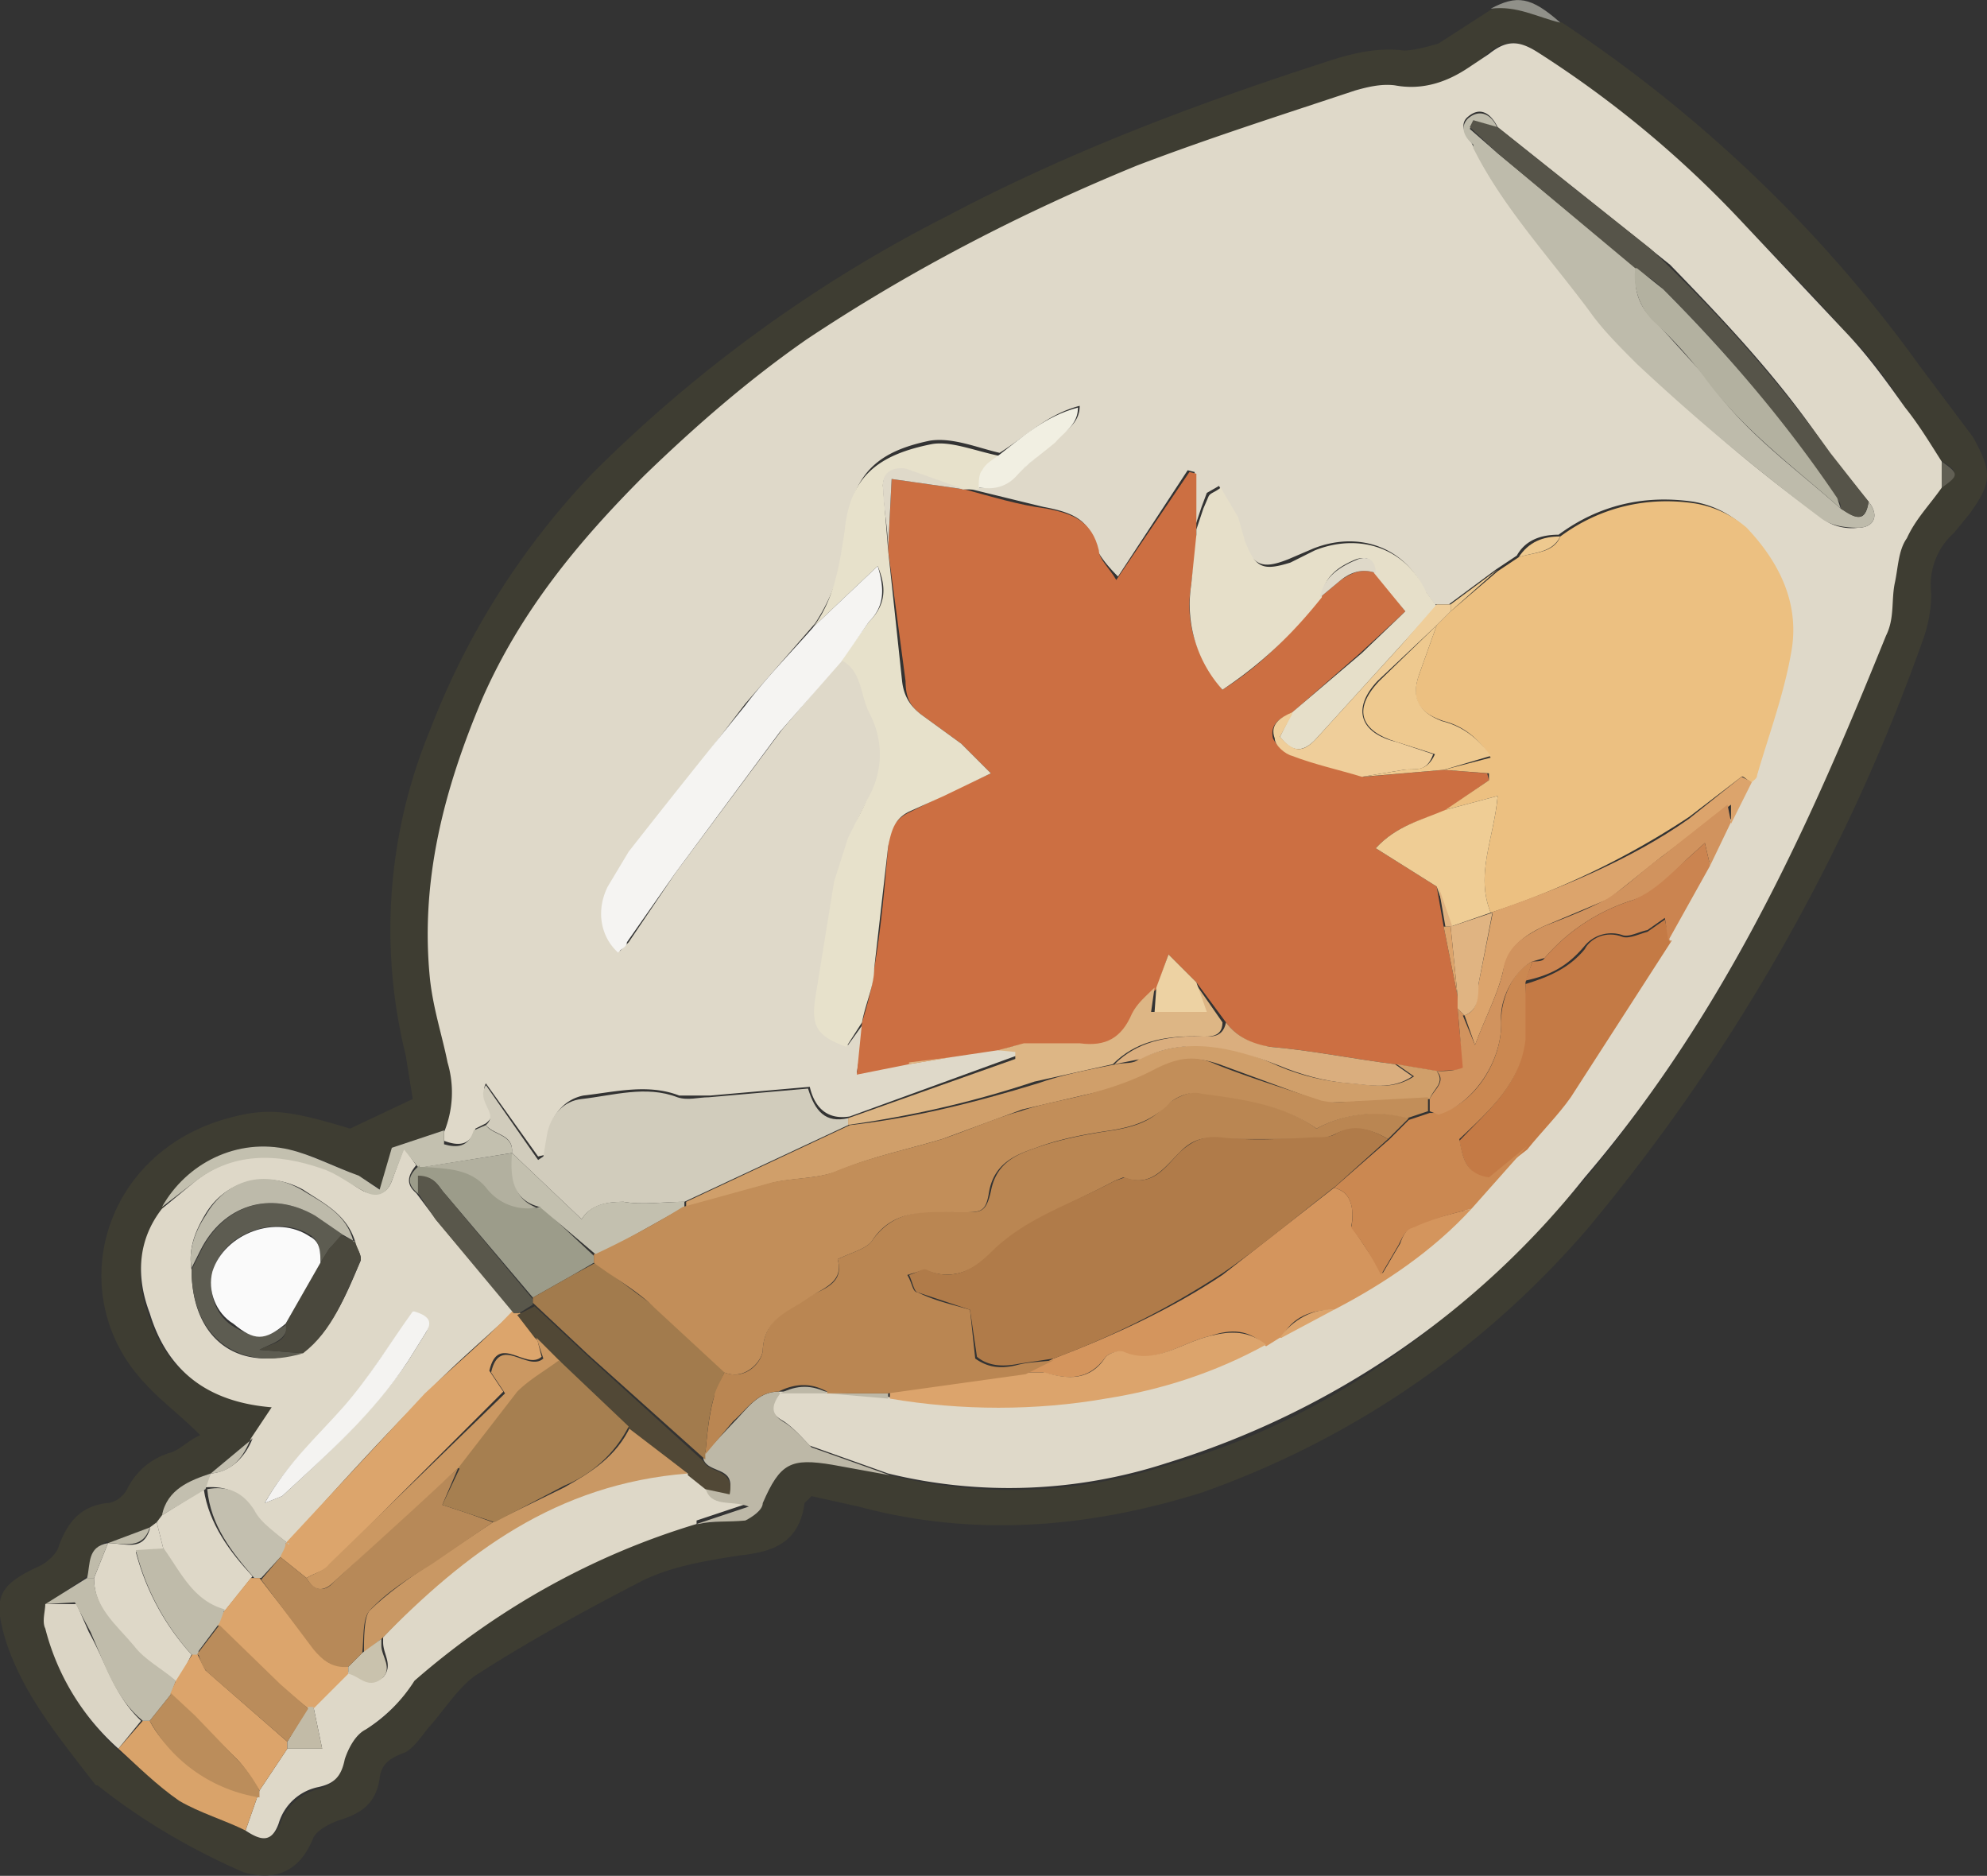 <svg xmlns="http://www.w3.org/2000/svg" id="a" viewBox="0 0 114.1 107.7">
  <rect x="0" y="0" width="114.1" height="107.7" fill="#333333" stroke="none"/>
  <defs>
    <style>
      .b{fill:#e0b482}.g{fill:#eec98f}.h{fill:#dca56c}.m{fill:#dca46c}.n{fill:#bfbbaa}.q{fill:#dfd9c9}.r{fill:#c3bfaf}.ak{fill:#ded8c8}.al{fill:#ddb685}.ax{fill:#c3c0af}.bd{fill:#bdb8a7}
    </style>
  </defs>
  <path d="M5.5 102.5c-2-2.6-4.2-5.2-5.2-8.4-.7-2.4-.4-3.1 2-4.2.4-.2 1-.7 1.1-1.2.5-1.3 1.2-2.2 2.7-2.4.5 0 1-.4 1.2-.8a4 4 0 0 1 2.5-2.1c.6-.2 1-.7 1.7-1-1.2-1.2-2.3-2-3.2-3-4.7-5-2.5-13.2 4.8-15.2 2.2-.6 3.4-.5 7 .6l3.6-1.7-.4-2.5a30 30 0 0 1 1.4-18.7A44.3 44.3 0 0 1 34 27.2c6-6 12.9-11 20.4-14.8C61.4 8.7 68.6 6 76 3.6c1.5-.5 3-.9 4.6-.7.6 0 1.3-.2 2-.4l3.1-2c1.4-.3 2.6.5 4 .8 8 5.3 15 12 20.6 19.8l3 4c1.1 2 1.1 2.6-.2 4.4l-.9 1.1a4 4 0 0 0-1.3 3.5 8 8 0 0 1-.5 2.7 110.3 110.3 0 0 1-19.2 33.7A52 52 0 0 1 69 85.7c-6.4 2-13 2.6-19.7.8l-2.7-.6-.4.4c-.3 2.2-1.7 2.8-3.7 3-1.9.3-3.8.6-5.5 1.4-3.3 1.7-6.6 3.5-9.7 5.5-1 .7-1.8 2-2.7 3-.4.5-.8 1.1-1.3 1.4-.8.3-1.4.6-1.5 1.5-.2 1.4-1 2-2.3 2.4-.6.2-1.3.6-1.5 1-.8 2-2.2 2.5-4 2-3-1.3-5.9-3-8.4-5Zm.7-14c-1 .3-1 1.3-1.2 2l-2.3 1.6c0 .5-.2 1 0 1.4.6 2.7 2 5 4.1 7l3.5 2.9c1.2.7 2.6 1.1 3.8 1.7.8.6 1.5.7 2-.4a3 3 0 0 1 2.3-2c.8-.3 1.2-.8 1.4-1.7.2-.6.6-1.4 1.2-1.7 1.3-.7 2-1.7 2.8-2.9l1.5-1.4c4.5-3.4 9.3-6.1 14.8-7.5l2.7-.3c.4 0 1-.5 1-.9 1.1-2.4 1.6-2.6 4-2.2l3.3.6a29 29 0 0 0 16-.6c10-2.8 17.4-9 24-16.5A85 85 0 0 0 102.8 49c2-4.1 3.7-8.3 5.4-12.6.4-1 .4-2 .6-3 .1-1 .2-1.9.6-2.6.5-1 1.3-2 2-2.9 1.1-.7 1.1-.8 0-1.5l-2-3c-1-1.5-2-3-3.3-4.2-2-2.3-4.2-4.5-6.3-6.7A61.3 61.3 0 0 0 88.3 3c-1-.7-1.9-.7-2.8 0l-1 .9a5.9 5.9 0 0 1-4.4 1 6 6 0 0 0-2.3.3L65.4 9.5c-6.7 2.7-13 6-19 10-3.4 2.3-6.5 5-9.4 7.8a43 43 0 0 0-9.2 12.8c-2.4 5-3.4 10.6-3 16.2.1 1.6.6 3.2 1 4.8.2 1.3.3 2.6-.3 3.8l-3 1-.6 2.4-1.3-.8c-1.3-.5-2.6-1.2-4-1.5-3-.7-5.9.8-7.2 3.3a6.2 6.2 0 0 0-.9 6.1c1 3.3 3.4 5 7.2 5.4l-1.2 1.8-2.4 2c-1.2.4-2.4.9-2.7 2.4l-.4.4-.4.3-2.4.9v-.1Z" style="fill:#3e3d32"/>
  <path d="M89.6 1.3c-1.3-.3-2.5-1-4-.8 1.5-.8 2.3-.7 4 .8" style="fill:#909089"/>
  <path d="M25.5 65a6 6 0 0 0 .2-4c-.3-1.5-.8-3-1-4.7-.6-5.7.8-11 3-16.2 2.2-5 5.5-9 9.3-12.8 3-2.9 6-5.5 9.3-7.8 6-4 12.4-7.3 19-10 4.2-1.6 8.3-2.9 12.5-4.3.7-.2 1.5-.4 2.3-.3 1.6.3 3-.2 4.2-1l1.2-.8c1-.8 1.7-.8 2.8-.1a61 61 0 0 1 11.6 9.6l6.3 6.7c1.2 1.3 2.2 2.7 3.2 4.1.8 1 1.4 2 2.1 3.1V28c-.7 1-1.5 1.8-2 2.9-.5.7-.5 1.7-.7 2.6-.2 1 0 2-.5 3-1.7 4.2-3.5 8.5-5.5 12.6-3.2 6.6-7 12.9-11.8 18.5A49.2 49.2 0 0 1 67 84a29.3 29.3 0 0 1-16 .6L46.5 83c-.4-.4-.9-1-1.5-1.4-.9-.5-.8-1-.3-1.7h2.7l3.6.3c4.1.7 8.3.7 12.4 0a28 28 0 0 0 10-3.5l3-1.6c3.1-1.4 5.6-3.5 8-5.9l3.2-3.5c.8-1 1.8-1.9 2.5-3 2-2.9 3.8-5.8 5.7-8.8l2.3-4.3 1.2-2.4 1.2-2.4.4-.4c.6-2.4 1.5-4.8 1.8-7.3.4-2.7-.7-5-2.6-6.9a5.6 5.6 0 0 0-2.9-1.4c-2.8-.4-5.4.2-7.7 1.9-1 0-1.9.3-2.4 1.2l-1.2.8-2.7 2h-.8l-.6-.8c-1.2-2.6-3.9-3.4-6.4-2.4l-1.4.6c-1.5.6-2 .4-2.6-1l-.5-1.6-.9-1.6-.7.4-.3.8-.4 1.2v-3.2l-.4-.1-4 6.1c-.6-.6-1-1.1-1.3-1.7-.3-1.6-1.4-2-3-2.3L55.4 28h1c.7 0 1.4-.2 2-.8l2.3-2c.5-.5 1.3-.9 1.3-1.9-1.9.5-3 1.7-4.6 2.7-1.3-.3-2.7-.9-4-.7-2.9.6-4.4 1.8-4.8 5a11 11 0 0 1-1.8 5.5l-4 4.6a408.4 408.4 0 0 0-7.7 10.4c-.8 1.4-.6 3 .5 3.8l.5-.5 2.7-4 6.1-8.2 3.5-4.1c1.2.6 1.1 2 1.7 3a5 5 0 0 1-.2 5c-.4.7-.8 1.5-1 2.2l-.9 2.4-1 7c-.3 1.4 0 2 1.7 2.6l1-1.4-.5 3 3.1-.7 2.4-.3 2.7-.4 1 .1v.3l-9.6 3.5c-1.2.2-2-.4-2.3-1.7l-5.7.5H39c-1.8-.7-3.7-.2-5.5 0-1 .2-1.8 1-2 2.2l-.2 1.2-.4.1-3-4.2c-.5 1 1 1.5 0 2.3l-.6.3c-.3 1-1 1-1.8.7V65Zm81.8-36.2-2.2-2.7c-2.6-4-5.9-7.5-9.2-10.9l-1-.8L86 7.3c-.4-.8-1-1.2-1.7-.6-.5.4-.2 1 .2 1.5l.1.2c1.7 3.5 4.4 6.3 6.7 9.3 4 4.5 8.4 8.5 13.3 12 .5.5 1.4.7 2.1.6.8 0 1.3-.6.6-1.5" class="q"/>
  <path d="m14.4 82.6 1.2-1.8c-3.7-.3-6-2.1-7-5.4-.8-2.1-.7-4.2.7-6L11 68c2.3-2 5-1.8 7.5-1 1 .3 1.6 1 2.4 1.4.7.3 1.3.2 1.6-.6l.7-1.9.7 1c-.5.6-.6 1.1 0 1.6l1.2 1.6 4.4 5.2c-1.7 1.6-3.4 3-5 4.7-2.8 2.8-5.4 5.7-8 8.6-.7-.6-1.6-1.1-2-1.9-.7-1.1-1.6-1.4-2.8-1.3l.4-.8c1.2-.1 2-1 2.4-2Zm6-11.3c-.5-1.6-1.8-2.2-3-3-2-1.1-4.4-.6-5.6 1.4-.6 1-1 2-.8 3.2 0 4 2.7 6 6.4 4.7 1.7-1.3 2.5-3.3 3.3-5.2.1-.3-.2-.7-.3-1v-.1Zm3.4 4c-1.4 1.8-2.6 3.8-4 5.5-1.5 1.7-3.3 3.2-4.6 5.5l1-.4c2.6-2.4 5.2-4.8 7.2-7.7l1-1.6c.4-.6.2-1-.7-1.3h.1ZM40 87.5c-6 1.8-11.5 4.9-16.2 9a9 9 0 0 1-2.8 2.8c-.6.3-1 1.1-1.2 1.7-.2 1-.6 1.4-1.5 1.6a3 3 0 0 0-2.3 2.1c-.4 1.1-1 1-1.9.4l.7-2 .1-.3 1.6-2.4h2L18 98l2-2c.6.1 1 1 2 .3.6-.7 0-1.3 0-2V94c4.7-5 10-9 17.5-9.5l1 .8c.3 1.2 1.5.6 2.5 1l-3 1v.2Z" class="ak"/>
  <path d="m40 87.5 3-1c-1-.4-2.2.1-2.5-1.1l1.4.2c.3-1.4-1.2-1-1.5-1.8v-.3l1.7-1.8c.8-.8 1.4-1.8 2.6-1.8l.1.1c-.5.7-.6 1.2.3 1.7.6.4 1.1 1 1.5 1.4l4.5 1.6-3.3-.6c-2.4-.4-3-.1-4 2.2 0 .4-.6.8-1 1-1 .1-1.8 0-2.7.2Z" class="bd"/>
  <path d="m8.6 87.7.4-.3.4 1.6-1.6.1A14 14 0 0 0 11 95l-.8 1.6c-.9-.7-1.9-1.2-2.5-2-1-1.2-2.3-2.2-2.3-4l.8-2c1 0 2 .5 2.4-.8v-.1Z" class="ak"/>
  <path d="M6.8 100.4a13.8 13.8 0 0 1-4.2-6.9c-.2-.4 0-1 0-1.4h1.8l.7 1.6c1 1.8 1.5 3.7 3 5.1l-1.3 1.6Z" style="fill:#dbd5c5"/>
  <path d="M9.4 89 9 87.4l.3-.4 2.4-1.5c.3 2 1.5 3.6 2.8 5l-1.6 2c-1.8-.5-2.5-2.1-3.5-3.5" class="ak"/>
  <path d="m6.8 100.4 1.4-1.6h.4c1 2 4 4.1 6.2 4.3l-.7 2c-1.2-.6-2.6-1-3.8-1.7-1.3-.9-2.4-2-3.5-3" style="fill:#d9a36a"/>
  <path d="M8.6 98.8h-.4c-1.6-1.3-2.2-3.3-3-5.1L4.3 92l-1.7.1L5 90.6h.4c0 1.7 1.3 2.7 2.3 3.9.6.8 1.6 1.3 2.4 2l-.3.8-1.2 1.5Z" style="fill:#c0bcab"/>
  <path d="m24 67-.8-1-.7 1.8c-.3.8-.9 1-1.6.6-.8-.4-1.5-1-2.4-1.3-2.6-.9-5.2-1-7.5.9l-1.7 1.3c1.4-2.5 4.3-4 7.3-3.3 1.3.3 2.6 1 4 1.5l1.2.8.7-2.4 3-1v.8c.7.2 1.4.2 1.7-.8l.7-.3c.4.6 1.6.5 1.5 1.6l-5 .8H24h.1Z" class="ax"/>
  <path d="M11.8 85.5 9.3 87c.3-1.5 1.6-2 2.8-2.4l-.3.9Zm2.6-2.9c-.4 1-1 1.9-2.3 2l2.4-2Z" class="r"/>
  <path d="M8.6 87.7c-.4 1.3-1.5.9-2.4.9l2.4-.9Zm-3.2 2.9H5c.2-.8 0-1.8 1.2-2l-.8 2Z" class="n"/>
  <path d="M111.5 28v-1.5c1 .7 1 .8 0 1.5" style="fill:#615f54"/>
  <path d="m57.3 60.3-2.7.4-2.4.4-3 .6.3-3c.3-1 .6-2 .7-3.1.4-2.3.6-4.7.8-7 .1-1 .4-1.6 1.3-2l2-1 2.6-1.2-1.7-1.7-2.2-1.6c-.7-.5-1-1-1-2l-1-7.5.2-4.1 4.2.6c1.5.4 3.1.9 4.7 1.1 1.5.3 2.6.7 3 2.4 0 .5.6 1 1 1.7l4.2-6.2.4.1v3.6c0 1-.2 1.8-.3 2.8-.4 2.3.4 4.2 1.8 6 2.4-1.5 4-3.3 5.6-5.3l1.2-1c.6-.4 1.2-.7 2-.4l1.7 2.2-2.6 2.4-4 3.5c-.6.2-1.2.6-1 1.4.2.4.7.9 1.2 1l4 1.2 4.6-.4 2.5.2.1.4-2.6 1.8c-1.3.5-2.7.8-3.9 2.1l3.5 2.2.4 2.3.8 4c0 1.4.2 2.8.4 4.2l-1.6.1-2.4-.4c-2.4-.3-4.8-.8-7.2-1-1-.1-1.9-.6-2.5-1.4l-1.7-2.3-1.6-1.6-.7 2c-.5.4-1 .8-1.3 1.4-.6 1.4-1.5 2-3 1.8h-3.3c-.5 0-1 .2-1.4.3Z" style="fill:#cc6f42"/>
  <path d="m83 46.5 2.5-1.7v-.4l-2.6-.2 2.7-.7c-.6-1-1.5-1.8-2.7-2.1-1.5-.5-1.9-1.3-1.4-2.7l1-2.8.8-.8 2.7-2.3 1.2-.8c.8-.3 2-.2 2.4-1.2 2.3-1.7 5-2.3 7.7-1.9a6 6 0 0 1 3 1.4c1.8 1.9 3 4.2 2.6 6.9-.4 2.5-1.3 4.9-2 7.3 0 .2-.2.3-.3.4-.2 0-.5-.4-.6-.3l-3 2.3a47 47 0 0 1-11.4 5.5c-.9-2.2.2-4.3.4-6.7l-3 .8Z" style="fill:#ecc081"/>
  <path d="m51 31.6.8 7.5c.1.9.5 1.5 1.2 2l2.2 1.6 1.7 1.7-2.7 1.3-2 .9c-.8.4-1 1-1.2 2l-.8 7c0 1-.5 2-.7 3.1l-.9 1.4c-1.7-.6-2-1.2-1.8-2.7l1.1-6.8.8-2.5 1.1-2.2a5 5 0 0 0 .1-5c-.5-1-.4-2.4-1.6-3l1.6-2.2c1-1 1-2 .5-3.2L46.7 36c1.2-1.6 1.5-3.5 1.8-5.5.3-3.2 2-4.4 5-5 1.1-.2 2.5.4 4 .7-.5.2-.9.5-1 .8l-.3 1.1h-.9c-1-.3-2.2-.8-3.3-1-.7-.3-1.3.1-1.3.8l.3 3.7Z" style="fill:#e7e1cb"/>
  <path d="M29.4 66.2c.1-1.1-1-1-1.5-1.6.8-.7-.6-1.3 0-2.3l3 4.3.3-.2.2-1.2c.2-1.2 1-2 2-2.1 1.8-.2 3.7-.8 5.5-.1.6.2 1.2 0 1.8 0l5.7-.5c.4 1.3 1 2 2.3 1.7v.4L39.3 69c-1.2 0-2.4.2-3.5 0-1 0-1.9.2-2.4 1l-4-3.8Z" style="fill:#d1ccbc"/>
  <path d="M68.7 30.8v-.4l.4-1.2.3-.7c.1-.2.3-.2.7-.5l1 1.7.4 1.4c.6 1.5 1 1.7 2.6 1.2l1.4-.7c2.5-1 5.2-.2 6.4 2.4l.6.8-2 2.2-5 5.5c-.8.8-1.4.6-2-.2l.7-1.4 4-3.4 2.5-2.4-1.8-2.2c0-.7-.3-1-1-.8-1 .4-1.9 1-2 2.2-1.6 2-3.3 3.7-5.7 5.3a7.3 7.3 0 0 1-1.8-6l.3-2.9v.1Z" style="fill:#e6dfc9"/>
  <path d="m73.5 76.8-.8.5c-1-1-2-1-3.2-.6-1.7.4-3.2 1.7-5 1-.3-.2-.8 0-1 .2-1 1.4-2.2 1.3-3.6.9h-1l1.6-.8c3.4-1.3 6.7-2.8 9.7-4.8l6.4-5c.9.2 1.2 1 1 2.2l1.8 2.7 1-1.7c.1-.3.3-.8.7-1 1-.4 2.2-.7 3.4-1-2.2 2.4-5 4.3-7.9 5.8-1.3 0-2.4.4-3 1.6" style="fill:#d4955d"/>
  <path d="M107.3 28.8c.7.9.2 1.5-.6 1.5-.7 0-1.6-.1-2.2-.6A126 126 0 0 1 94 20.9c-1-1-2-2-2.7-3-2.3-3.1-5-6-6.7-9.4v-.2c-.5-.4-.8-1-.3-1.5.7-.6 1.4-.2 1.7.6L84.6 7l-.2.4L86 8.8l8 6.6a3 3 0 0 0 1 3l3 3.3c2 3 5 5.1 7.7 7.5.7.4 1.4 1 1.6-.4" style="fill:#bebbab"/>
  <path d="m46.7 36 3.7-3.5c.4 1.3.4 2.3-.5 3.2L48.3 38l-3.5 4-6 8.1-2.8 4c0 .3-.4.4-.5.6-1-.9-1.3-2.4-.6-3.8l1.2-2a601 601 0 0 1 6.7-8.4c1.2-1.6 2.6-3 4-4.6v.1Z" style="fill:#f5f4f2"/>
  <path d="m96 54-5.8 9c-.7 1-1.7 2-2.5 3l-2.2 1.7c-1.4-.3-1.5-1.3-1.7-2.2 1.6-1.7 3.5-3.2 3.7-5.7l.1-3.3c1.3-.4 2.5-.9 3.4-2 .3-.6 1.2-1.1 2.2-.7.4.1 1-.2 1.4-.3l1-.7.3 1.3V54Z" style="fill:#c47a45"/>
  <path d="M87.6 56.4v3.3c-.3 2.5-2 4-3.8 5.7.2 1 .3 2 1.7 2.2l2.2-1.8-3.2 3.6c-1.2.3-2.3.6-3.4 1.1-.4.1-.6.6-.8 1l-1 1.7c-.5-1-1-1.8-1.7-2.7.2-1.3-.1-2.1-1-2.3l3.2-2.8 1.1-1.1 1.2-.4h.5c2-.4 3.7-3 3.6-5.3 0-1.3.7-2.9 1.8-3.4l-.4 1.2Z" style="fill:#cb8851"/>
  <path d="M107.3 28.8c-.2 1.4-1 .8-1.6.4 0-.1 0-.4-.2-.5a77.5 77.5 0 0 0-10-12.1c-.5-.5-1-.8-1.6-1.2L86 8.8l-1.6-1.5.2-.4 1.4.4 8.8 7c3.8 3.6 7.3 7.5 10.3 11.7l2.2 2.8Z" style="fill:#565449"/>
  <path d="M59 78.8h1c1.3.4 2.6.5 3.5-.9.2-.2.7-.4 1-.3 1.8.8 3.3-.5 5-.9 1.2-.3 2.2-.3 3.2.5-2.9 1.6-6 2.6-9.2 3.1-4 .7-8.3.7-12.4 0v-.4l7.8-1.1h.1Z" class="m"/>
  <path d="M48.7 64.6v-.4l9.6-3.4v-.4l-1-.1 1.5-.4H62c1.5.2 2.4-.3 3-1.7.3-.6.8-1 1.3-1.5l-.2 1.4h3l-.5-1.7 1.6 2.3c0 1-1 .8-1.6.8-1.8 0-3.4.3-4.7 1.6l-4.5 1c-3.6 1.2-7.2 2-10.8 2.5h.1Z" class="al"/>
  <path d="M85.6 52.4c4-1.4 8-3 11.4-5.4l3-2.4.6.3-1.2 2.4v-1.1l-4 3-3 2.4-3.8 1.6c-1 .5-2 1.1-2.3 2.6-.3 1.3-1 2.6-1.6 4.2l-.6-1.7c.8-.3.7-1 .8-1.8l.8-4v-.1Z" class="m"/>
  <path d="m84 58.3.7 1.7c.6-1.6 1.3-2.9 1.6-4.2.2-1.5 1.2-2 2.3-2.6 1.3-.5 2.6-1 3.7-1.6 1.1-.7 2-1.6 3.1-2.4l3.8-3 .2 1-1.2 2.5-.3-1.3-1 .9c-1 1-1.9 2-3.2 2.4a11 11 0 0 0-5 3.3l-.7.2c-1 .5-1.9 2.1-1.8 3.4.1 2.3-1.6 4.8-3.6 5.4l-.5-.2v-.7c.2-.5 1-1 .4-1.6.4 0 1 0 1.5-.2l-.3-3.4.4.4Z" style="fill:#d1935e"/>
  <path d="m74.2 41-.7 1.3c.7.8 1.2 1 2 .2l5-5.5 2-2.3h.8v.4l-.8.8-3.4 3.2c-1.5 1.6-1 3 1.1 3.5l2.1.7c-.4 1.1-1 .8-1.7.9l-2.4.4c-1.3-.4-2.7-.7-4-1.2-.4-.1-1-.6-1-1-.3-.8.3-1.2 1-1.5v.1Z" style="fill:#efce9a"/>
  <path d="M88 55.2c.3 0 .6 0 .7-.2a11 11 0 0 1 5-3.3c1.3-.5 2.2-1.5 3.2-2.4l1-.9.3 1.3-2.4 4.3-.2-1.3-1 .7c-.5.1-1 .4-1.4.3a2 2 0 0 0-2.2.6c-1 1.2-2 1.7-3.4 2l.4-1.1Z" style="fill:#cb8450"/>
  <path d="M56.2 28c0-.3 0-.8.2-1 .2-.4.6-.6 1-.9 1.3-1 2.6-2.2 4.5-2.7 0 1-.8 1.4-1.3 2-.7.6-1.6 1.2-2.3 2-.6.6-1.3.7-2 .6" style="fill:#f1efe2"/>
  <path d="M83.3 35.1v-.4l2.7-2-2.7 2.4Z" class="g"/>
  <path d="M73.5 76.8c.7-1 1.9-1.7 3.1-1.6l-3 1.6Z" class="m"/>
  <path d="M89.6 30.8c-.5 1-1.6.9-2.4 1.2.6-.9 1.4-1.2 2.4-1.2" class="g"/>
  <path d="M51 80v.3l-3.5-.3h3.6Z" class="bd"/>
  <path d="M47.5 80h-2.7c1-.5 1.8-.5 2.8 0v.1-.1Z" class="bd"/>
  <path d="m52.2 61 2.4-.3-2.4.4V61Z" class="al"/>
  <path d="m16.4 88.6 8-8.6c1.7-1.6 3.4-3 5-4.7h.4l1 1.4.3 1.2c-.9.8-2.5-1.4-3 .8l.8 1.2-10 10c-.3.3-.8.4-1.3.7l-1.5-1.2c0-.3.2-.6.3-.8" class="h"/>
  <path d="M24 67h.3c1.4 0 2.8 0 3.8 1.2a3 3 0 0 0 3 1.1l3 2.8v.4l-1.2.7-2.3 1.3-5-5.9c-.4-.4-.6-1.1-1.5-1v1c-.8-.6-.7-1.1 0-1.7v.1Z" style="fill:#9c9c8a"/>
  <path d="M17.4 77.7c-3.7 1.1-6.4-.9-6.4-4.8l.5-1c1.3-2.7 4-3.6 6.6-2.1l1.6 1.1-.8.8-.5.8c0-.6 0-1.2-.6-1.6-1.9-1.2-5-.1-5.5 2-.4 1.2 0 2.5 1 3.2 1.3.8 2 .8 3.2-.1 0 1-.9 1.1-1.6 1.5l2.5.2Z" style="fill:#5d5c51"/>
  <path d="M23.8 75.3c1 .3 1 .7.6 1.3l-1 1.6c-2 3-4.6 5.3-7.2 7.7l-1 .4c1.3-2.3 3-3.8 4.5-5.5s2.7-3.7 4-5.5h.1Z" style="fill:#f4f3f1"/>
  <path d="m17.4 77.7-2.5-.2c.7-.4 1.7-.4 1.5-1.5l2-3.5.5-.8.7-.8.8.4c.1.4.4.8.3 1.1-.9 2-1.6 4-3.3 5.3" style="fill:#4a483d"/>
  <path d="M16.4 88.6c0 .3-.2.5-.3.8L15 90.6h-.4c-1.3-1.5-2.5-3-2.7-5.1 1.1-.2 2 .1 2.7 1.2.4.8 1.3 1.3 2 2v-.1Z" class="r"/>
  <path d="m20.4 71.3-.7-.4-1.6-1.1c-2.6-1.5-5.3-.6-6.6 2l-.5 1c-.2-1 .2-2.1.8-3 1.2-2.1 3.4-2.7 5.5-1.5 1.3.8 2.6 1.4 3 3h.1Z" style="fill:#bdbaaa"/>
  <path d="M24 68.5v-1c1 0 1.2.7 1.6 1.1l5 6v.3l-.8.5h-.3L25 70l-1-1.5Z" style="fill:#59574b"/>
  <path d="M39.5 84.6c-7.6.6-12.8 4.6-17.6 9.5l-1 .8c0-.8 0-2 .3-2.4 1-1 2.3-1.9 3.5-2.7l3.6-2.4 4.1-2c1.6-.9 3-1.8 3.8-3.5l3.3 2.7Z" style="fill:#c99864"/>
  <path d="M14.5 90.6h.4l3.1 4c.5.7 1.1 1.2 2 1v.5l-2 2h-.3L16 96.7l-3.5-3.4.3-.7 1.6-2h.1Z" class="h"/>
  <path d="M39.5 84.6 36.1 82l-4-3.8-1.4-1.4-1-1.3 1-.5 3.1 2.9 6.6 6c.3.7 1.8.4 1.5 1.9l-1.4-.3-1-.8v-.1Z" style="fill:#514836"/>
  <path d="m9.8 97.2.3-.7 1-1.6h.2l.5 1 4.7 4.1v.4l-1.6 2.4c-.4-.6-.8-1.3-1.3-1.8l-2.4-2.4-1.4-1.3v-.1Z" style="fill:#dca46b"/>
  <path d="m9.8 97.2 1.4 1.3 2.4 2.5c.5.5 1 1.2 1.3 1.8v.4c-2.6-.4-5-2-6.3-4.4l1.2-1.5v-.1Z" style="fill:#bb8d5b"/>
  <path d="M20 96v-.3l.8-.8 1.1-.8v.4c0 .6.7 1.3 0 1.9-.8.6-1.3-.2-1.9-.3V96Z" style="fill:#c9c2ad"/>
  <path d="M16.5 100.4v-.4l1.2-2h.3l.5 2.4h-2Z" style="fill:#c2bba7"/>
  <path d="M47.5 79.9c-.9-.5-1.8-.5-2.8 0-1.2 0-1.8 1-2.6 1.7l-1.6 1.9c.1-1.1.2-2.2.5-3.3 0-.5.4-1 .6-1.4 1.3.5 2.2-.7 2.2-1.3.1-1.8 1.4-2.2 2.5-3 1-.5 2.2-.8 1.8-2.2.8-.4 1.7-.6 2-1.1 1.3-1.8 3.1-1.7 5-1.6 1.2 0 1.5.1 1.8-1.2.3-1.6 1.4-2.1 2.6-2.5 1.4-.5 3-.8 4.4-1 1.2-.2 2.2-.5 3-1.4.6-.5 1.5-.9 2.2-.8 2.3.4 4.6.7 6.5 2.1a7 7 0 0 1 5.3-.6l-1.2 1.2c-1-.6-2-.8-3-.3-.4.2-.9.3-1.4.3h-5.2c-1-.2-1.7.1-2.3.7-1 1-1.7 2.1-3.3 1.5l-.5.2c-2.4 1.3-5 2.2-7 4.1-1 1-2.3 1.7-3.9 1l-1 .3c.3.5.3 1 .6 1 1 .5 2 .7 3 1L56 78c.7.5 1.4.6 2.3.4.7-.2 1.4-.2 2.2-.3l-1.6.8L51 80h-3.5v-.1Z" style="fill:#ba8652"/>
  <path d="M41.6 78.8c-.2.5-.5.9-.6 1.4-.3 1-.4 2.2-.5 3.3v.3l-6.7-6-3.2-3v-.3l2.3-1.3 1.3-.7 3.5 2.6 4 3.7Z" style="fill:#a27b4d"/>
  <path d="M11.3 95H11a14.1 14.1 0 0 1-3.2-6l1.6-.1c1 1.4 1.7 3 3.5 3.5l-.3.8-1.2 1.6v.2Z" class="n"/>
  <path d="M31 69.3a3 3 0 0 1-3-1c-.9-1.2-2.3-1.2-3.7-1.3l5.1-.8c0 1.4 0 2.7 1.6 3.2v-.1Z" style="fill:#b2b09f"/>
  <path d="M82.5 61.5c.5.7-.2 1-.4 1.6l-5.6.2H76l-6-2.2c-1.4-.5-2.5-.3-3.8.4-1 .5-2 .9-3.2 1.2l-4.3 1-4.6 1.7c-2 .6-4 1-5.9 1.8-1.2.5-2.5.4-3.8.7l-5 1.4V69l9.4-4.4c3.6-.4 7.2-1.3 10.8-2.4 1.4-.5 3-.8 4.5-1.1.5-.1 1 0 1.3-.3 2.8-1.3 5.4-.8 8 .4 1.4.6 2.8.9 4.2 1 1.2.1 2.4.4 3.6-.4l-1-.7 2.4.4Z" style="fill:#d09f6a"/>
  <path d="m83 46.5 3-.8c-.2 2.4-1.3 4.5-.4 6.7l-2.3.8-.8-2.3-3.5-2.2c1.2-1.3 2.6-1.6 4-2.2" style="fill:#efcd95"/>
  <path d="m78.2 44.6 2.4-.4c.6-.1 1.3.2 1.8-.9l-2.2-.7c-2-.6-2.6-1.8-1-3.5l3.3-3.2-1 2.8c-.5 1.4 0 2.2 1.3 2.7 1.2.3 2.1 1 2.8 2l-2.7.8-4.7.4Z" class="g"/>
  <path d="m80.1 61.1 1 .7c-1.2.8-2.4.5-3.6.4-1.4-.1-2.8-.5-4-1-2.8-1.1-5.4-1.7-8-.4l-1.5.3c1.3-1.3 3-1.6 4.7-1.6.7 0 1.5.2 1.7-.8.6.8 1.4 1.2 2.5 1.4 2.4.2 4.8.7 7.2 1" style="fill:#daae7e"/>
  <path d="m83.3 53.2 2.4-.8-.8 4.1c0 .7 0 1.5-.8 1.8l-.4-.4v-.7l-.4-4Z" class="b"/>
  <path d="m68.7 56.4.6 1.7h-3l.1-1.4.7-1.9 1.6 1.6Z" style="fill:#edd2a3"/>
  <path d="M51 31.6c0-1.3-.3-2.5-.3-3.8 0-.7.6-1 1.3-.9l3.4 1.2-4.2-.6-.2 4v.1Zm24.8 2.7c.2-1.2 1.2-1.8 2.2-2.2.6-.2 1 .1 1 .8-.8-.3-1.5 0-2 .4l-1.2 1Z" class="q"/>
  <path d="m83.3 53.2.4 4-.8-4h.4Z" class="m"/>
  <path d="M83.3 53.2H83l-.4-2.3.8 2.3Z" class="b"/>
  <path d="m68.7 30.8-.3 2.7.3-2.7Z" class="q"/>
  <path d="M39.3 69v.3l-5 2.8-3.3-2.8c-1.6-.4-1.7-1.7-1.6-3.1l4 3.8c.5-.8 1.3-1 2.4-1 1.1.2 2.3 0 3.5 0" class="ax"/>
  <path d="m60.5 78-2 .3c-1 .2-1.8.1-2.4-.4l-.4-2.7-3-1c-.2 0-.3-.6-.5-1 .4-.1.8-.4 1-.3 1.5.7 2.7 0 3.7-1 2-2 4.7-2.8 7.1-4.1l.6-.2c1.6.6 2.3-.6 3.2-1.5.7-.6 1.3-.9 2.3-.8 1.7.2 3.5.1 5.3 0 .4 0 1 0 1.3-.2 1-.6 2-.3 3 .3l-3 2.7c-2.2 1.7-4.3 3.5-6.5 5a49 49 0 0 1-9.7 4.9" style="fill:#b07b49"/>
  <path d="m94 15.4 1.5 1.2c3.7 3.7 7.1 7.7 10 12l.2.6c-2.7-2.4-5.6-4.5-7.8-7.5-.9-1.2-1.9-2.3-3-3.3a3.7 3.7 0 0 1-1-3h.1Z" style="fill:#b3b1a0"/>
  <path d="M34.2 72c1.7-.8 3.4-1.7 5-2.7l5.1-1.4c1.3-.3 2.7-.2 3.8-.7 2-.8 4-1.2 6-1.8 1.5-.5 3-1.2 4.5-1.6 1.4-.5 3-.7 4.3-1.1 1.1-.3 2.2-.7 3.2-1.2 1.3-.7 2.4-1 3.7-.4 2 .8 4 1.4 6.1 2.1l.6.1L82 63v.8l-1.2.4a7.1 7.1 0 0 0-5.2.6c-2-1.4-4.3-1.7-6.6-2-.6-.2-1.6.2-2 .7-1 .9-2 1.2-3.2 1.4-1.4.2-3 .5-4.3 1-1.2.4-2.4.9-2.7 2.5-.2 1.3-.5 1.2-1.9 1.2-1.7 0-3.6-.2-4.8 1.6-.3.5-1.2.7-2 1.1.4 1.4-1 1.7-1.8 2.3-1 .7-2.4 1.1-2.5 2.9 0 .6-1 1.8-2.2 1.3l-4-3.7c-1-1-2.3-1.7-3.5-2.6V72h.1Z" style="fill:#c28e59"/>
  <path d="m20.8 94.9-.8.8c-.9.1-1.5-.4-2-1l-3-4 1.1-1.3 1.5 1.2c.4.7 1 .9 1.6.2l4.5-4.2 2.6-2.3-.9 2.1 1.5.5 1.4.5-3.5 2.4c-1.3.8-2.6 1.6-3.6 2.7-.4.5-.3 1.6-.4 2.4" style="fill:#b78958"/>
  <path d="m26.3 84.3-2.6 2.4-4.5 4.1c-.7.7-1.2.5-1.6-.2.5-.3 1-.4 1.3-.8L29 80l-.8-1.2c.5-2.2 2.1 0 3-.8l-.4-1.2 1.4 1.4c-.8.6-1.7 1-2.4 1.8l-3.4 4.4v-.1Z" style="fill:#cb9862"/>
  <path d="m18.4 72.5-2 3.5c-1.2 1-1.8 1-3 0-1-.6-1.5-1.9-1.2-3 .7-2.2 3.7-3.3 5.6-2 .6.3.6.9.6 1.5" style="fill:#fafafa"/>
  <path d="m26.3 84.3 3.4-4.4c.7-.7 1.6-1.2 2.4-1.8l4 3.8a7.2 7.2 0 0 1-3.7 3.4l-4 2.1-1.5-.5-1.5-.5 1-2.1Z" style="fill:#a67f50"/>
  <path d="m11.3 95 1.3-1.7 3.5 3.4 1.6 1.4-1.2 1.9-4.6-4c-.3-.3-.4-.7-.5-1Z" style="fill:#ba8c5b"/>
</svg>